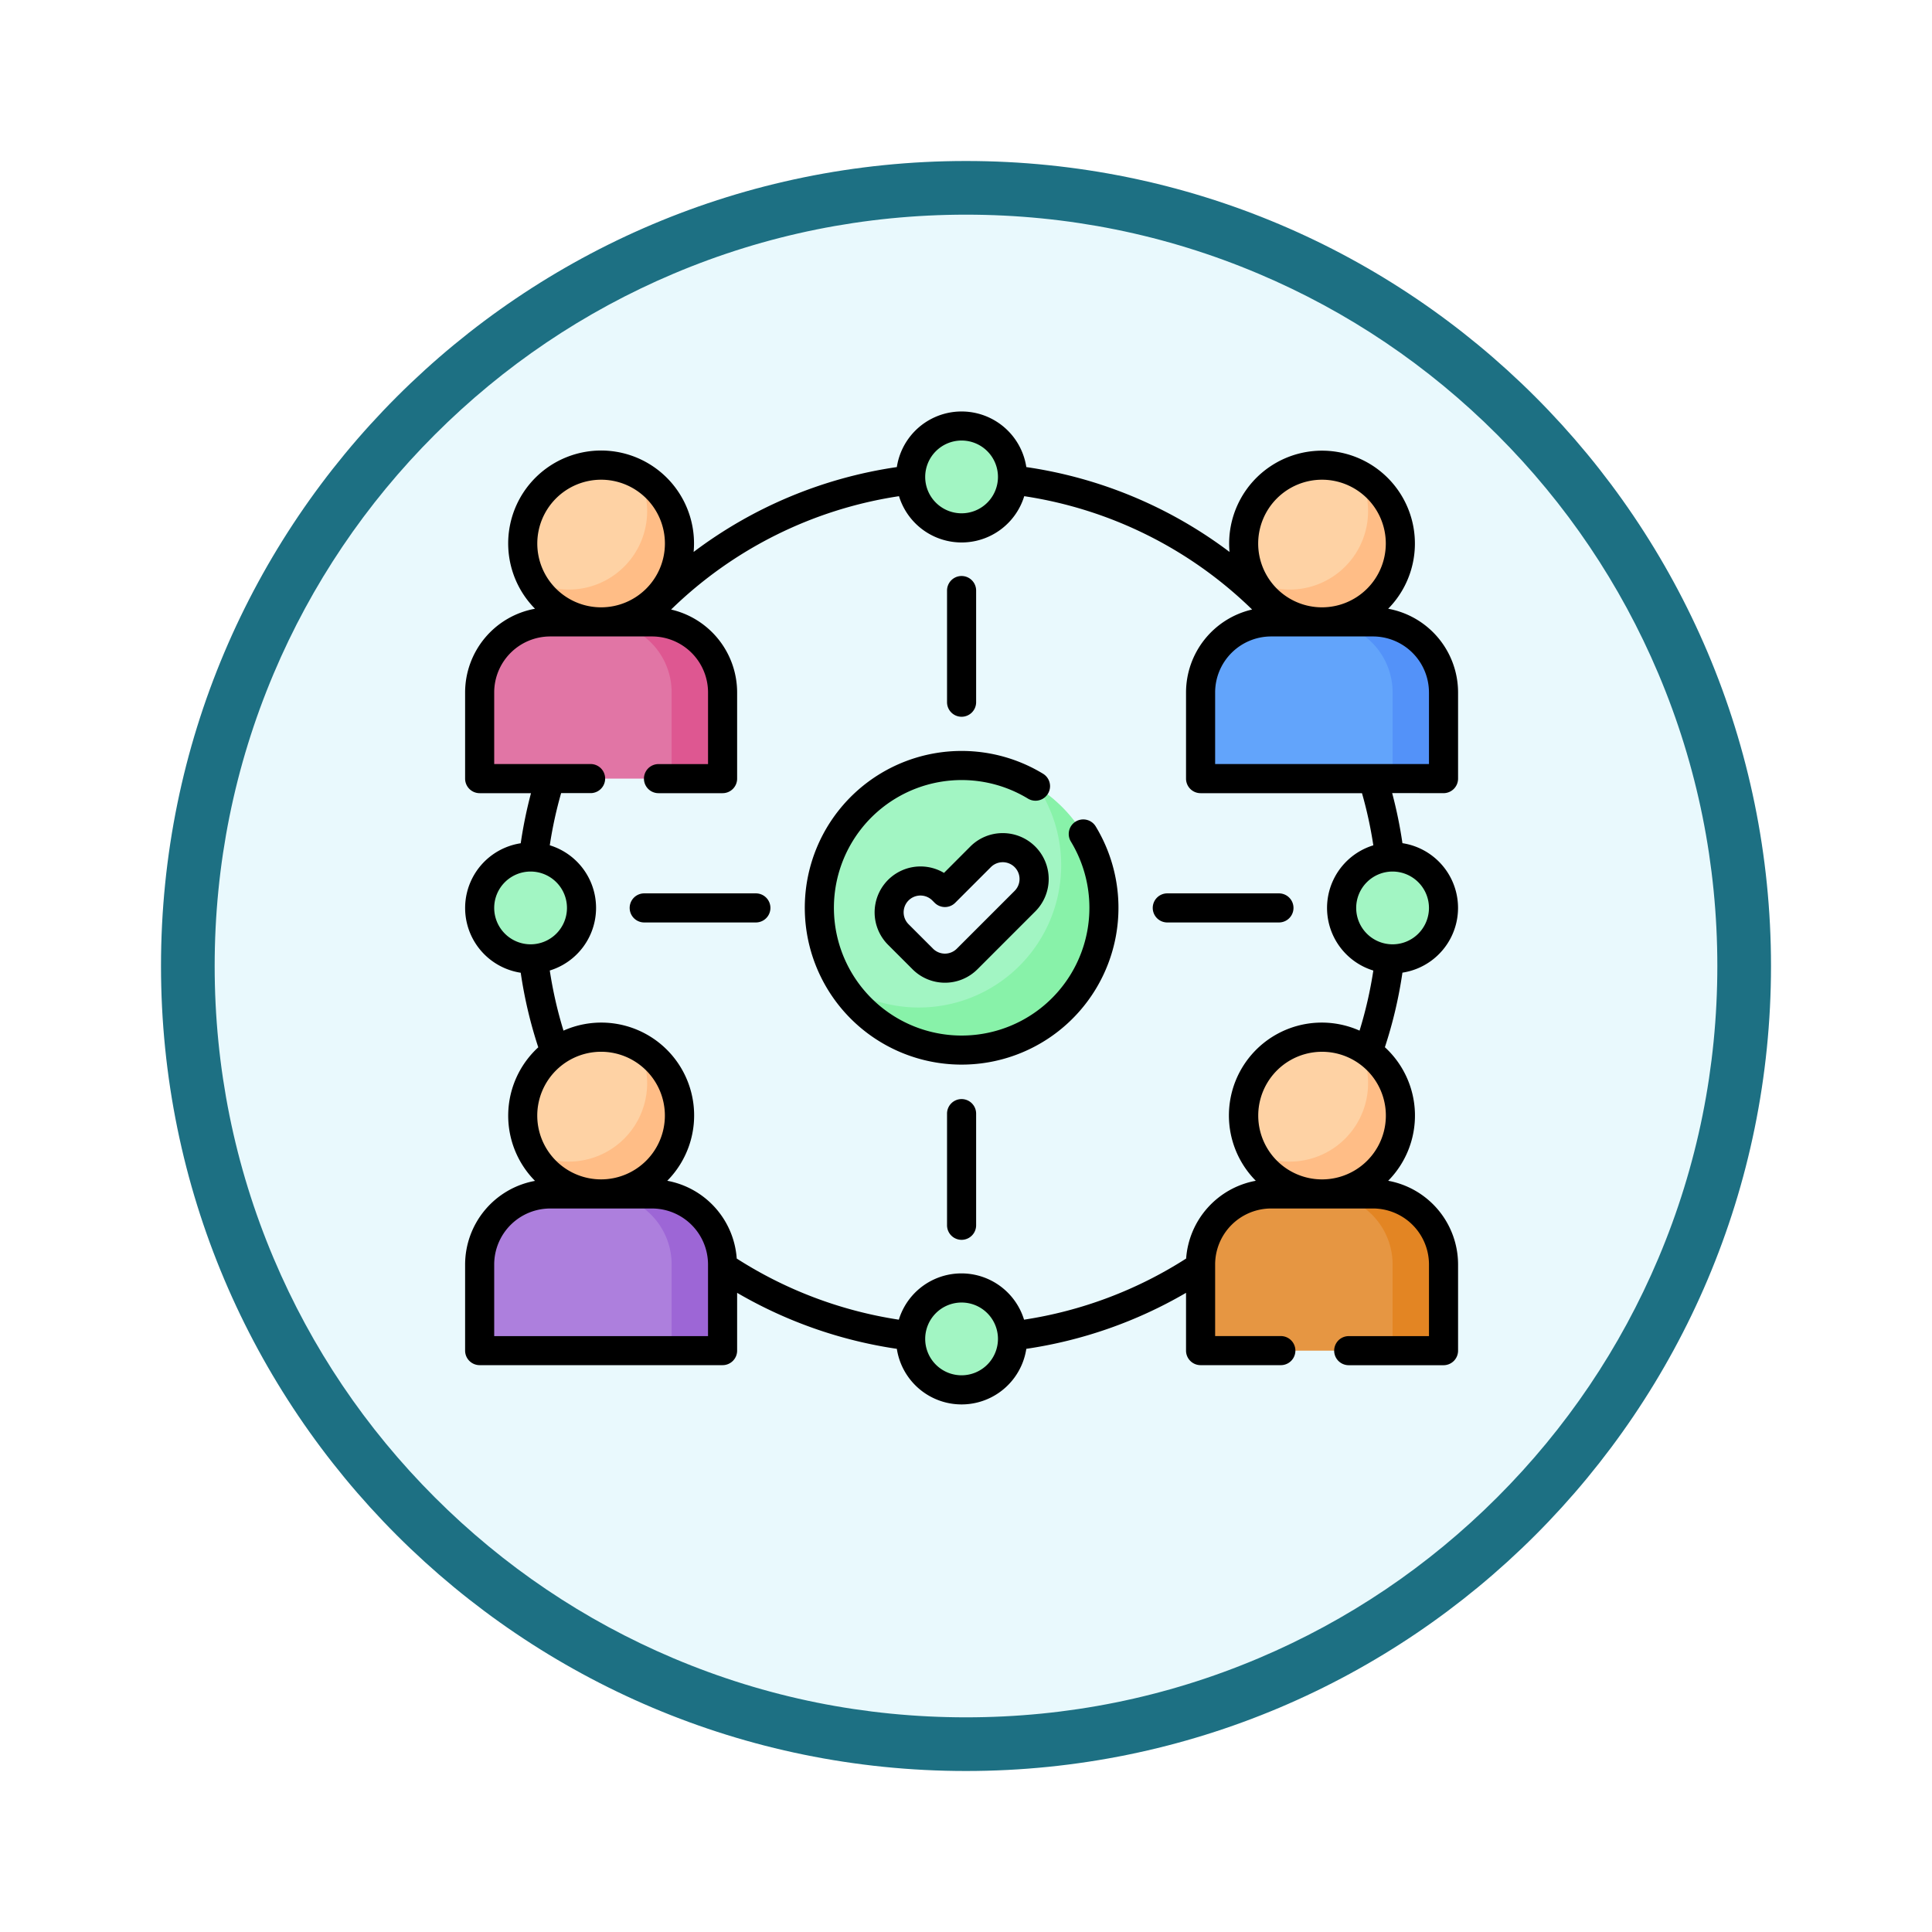 <svg xmlns="http://www.w3.org/2000/svg" xmlns:xlink="http://www.w3.org/1999/xlink" width="108" height="108" viewBox="0 0 108 108">
  <defs>
    <filter id="Trazado_904820" x="0" y="0" width="108" height="108" filterUnits="userSpaceOnUse">
      <feOffset dy="3" input="SourceAlpha"/>
      <feGaussianBlur stdDeviation="3" result="blur"/>
      <feFlood flood-opacity="0.161"/>
      <feComposite operator="in" in2="blur"/>
      <feComposite in="SourceGraphic"/>
    </filter>
  </defs>
  <g id="Grupo_1180348" data-name="Grupo 1180348" transform="translate(-200.461 -323)">
    <g id="Grupo_1174900" data-name="Grupo 1174900" transform="translate(0.006 -432.67)">
      <g id="Grupo_1173787" data-name="Grupo 1173787" transform="translate(209.455 761.67)">
        <g id="Grupo_1171910" data-name="Grupo 1171910" transform="translate(0)">
          <g id="Grupo_1167341" data-name="Grupo 1167341">
            <g id="Grupo_1166792" data-name="Grupo 1166792">
              <g transform="matrix(1, 0, 0, 1, -9, -6)" filter="url(#Trazado_904820)">
                <g id="Trazado_904820-2" data-name="Trazado 904820" transform="translate(9 6)" fill="#e9f9fd">
                  <path d="M 45 88.5 C 39.127 88.5 33.43 87.35 28.068 85.082 C 22.889 82.891 18.236 79.755 14.241 75.759 C 10.245 71.764 7.109 67.112 4.918 61.932 C 2.65 56.57 1.5 50.873 1.5 45 C 1.5 39.127 2.65 33.43 4.918 28.068 C 7.109 22.889 10.245 18.236 14.241 14.241 C 18.236 10.245 22.889 7.109 28.068 4.918 C 33.43 2.65 39.127 1.5 45 1.5 C 50.873 1.5 56.57 2.65 61.932 4.918 C 67.111 7.109 71.764 10.245 75.759 14.241 C 79.755 18.236 82.891 22.889 85.082 28.068 C 87.35 33.43 88.5 39.127 88.5 45 C 88.5 50.873 87.35 56.57 85.082 61.932 C 82.891 67.112 79.755 71.764 75.759 75.759 C 71.764 79.755 67.111 82.891 61.932 85.082 C 56.57 87.35 50.873 88.5 45 88.5 Z" stroke="none"/>
                  <path d="M 45 3 C 39.329 3 33.829 4.11 28.653 6.299 C 23.652 8.415 19.16 11.443 15.302 15.302 C 11.443 19.16 8.415 23.652 6.299 28.653 C 4.11 33.829 3 39.329 3 45 C 3 50.671 4.11 56.171 6.299 61.347 C 8.415 66.348 11.443 70.84 15.302 74.699 C 19.16 78.557 23.652 81.585 28.653 83.701 C 33.829 85.89 39.329 87 45 87 C 50.671 87 56.171 85.89 61.347 83.701 C 66.348 81.585 70.84 78.557 74.698 74.699 C 78.557 70.84 81.585 66.348 83.701 61.347 C 85.89 56.171 87 50.671 87 45 C 87 39.329 85.89 33.829 83.701 28.653 C 81.585 23.652 78.557 19.16 74.698 15.302 C 70.84 11.443 66.348 8.415 61.347 6.299 C 56.171 4.11 50.671 3 45 3 M 45 0 C 69.853 0 90 20.147 90 45 C 90 69.853 69.853 90 45 90 C 20.147 90 -7.62939453125e-06 69.853 -7.62939453125e-06 45 C -7.62939453125e-06 20.147 20.147 0 45 0 Z" stroke="none" fill="#1d7083"/>
                </g>
              </g>
            </g>
          </g>
        </g>
      </g>
    </g>
    <g id="red" transform="translate(226.461 346)">
      <g id="Grupo_1180320" data-name="Grupo 1180320" transform="translate(41.114 34.981)">
        <g id="Grupo_1180316" data-name="Grupo 1180316" transform="translate(0 8.761)">
          <path id="Trazado_1034171" data-name="Trazado 1034171" d="M379.24,407.426v4.819h13.58v-4.819a3.943,3.943,0,0,0-3.942-3.942h-5.695A3.942,3.942,0,0,0,379.24,407.426Z" transform="translate(-379.24 -403.484)" fill="#e69642"/>
        </g>
        <g id="Grupo_1180317" data-name="Grupo 1180317" transform="translate(6.79 8.761)">
          <path id="Trazado_1034172" data-name="Trazado 1034172" d="M444.717,403.484H441.87a3.942,3.942,0,0,1,3.943,3.942v4.819h2.847v-4.819A3.942,3.942,0,0,0,444.717,403.484Z" transform="translate(-441.87 -403.484)" fill="#e38523"/>
        </g>
        <g id="Grupo_1180318" data-name="Grupo 1180318" transform="translate(2.409)">
          <circle id="Elipse_13290" data-name="Elipse 13290" cx="4.381" cy="4.381" r="4.381" fill="#fed2a4"/>
        </g>
        <g id="Grupo_1180319" data-name="Grupo 1180319" transform="translate(2.923 0.514)">
          <path id="Trazado_1034173" data-name="Trazado 1034173" d="M412.132,327.413a4.381,4.381,0,0,1-5.926,5.926,4.381,4.381,0,1,0,5.926-5.926Z" transform="translate(-406.206 -327.413)" fill="#ffbd86"/>
        </g>
      </g>
      <g id="Grupo_1180325" data-name="Grupo 1180325" transform="translate(0.813 34.981)">
        <g id="Grupo_1180321" data-name="Grupo 1180321" transform="translate(0 8.761)">
          <path id="Trazado_1034174" data-name="Trazado 1034174" d="M7.5,407.426v4.819H21.08v-4.819a3.943,3.943,0,0,0-3.942-3.942H11.442A3.942,3.942,0,0,0,7.5,407.426Z" transform="translate(-7.5 -403.484)" fill="#ad7fdd"/>
        </g>
        <g id="Grupo_1180322" data-name="Grupo 1180322" transform="translate(6.79 8.761)">
          <path id="Trazado_1034175" data-name="Trazado 1034175" d="M72.977,403.484H70.13a3.942,3.942,0,0,1,3.942,3.942v4.819H76.92v-4.819A3.942,3.942,0,0,0,72.977,403.484Z" transform="translate(-70.13 -403.484)" fill="#9d66d6"/>
        </g>
        <g id="Grupo_1180323" data-name="Grupo 1180323" transform="translate(2.409)">
          <circle id="Elipse_13291" data-name="Elipse 13291" cx="4.381" cy="4.381" r="4.381" fill="#fed2a4"/>
        </g>
        <g id="Grupo_1180324" data-name="Grupo 1180324" transform="translate(2.923 0.514)">
          <path id="Trazado_1034176" data-name="Trazado 1034176" d="M40.391,327.413a4.381,4.381,0,0,1-5.926,5.926,4.381,4.381,0,1,0,5.926-5.926Z" transform="translate(-34.465 -327.413)" fill="#ffbd86"/>
        </g>
      </g>
      <g id="Grupo_1180330" data-name="Grupo 1180330" transform="translate(41.114 3.003)">
        <g id="Grupo_1180326" data-name="Grupo 1180326" transform="translate(0 8.761)">
          <path id="Trazado_1034177" data-name="Trazado 1034177" d="M379.24,112.459v4.819h13.58v-4.819a3.943,3.943,0,0,0-3.942-3.942h-5.695A3.942,3.942,0,0,0,379.24,112.459Z" transform="translate(-379.24 -108.516)" fill="#62a4fb"/>
        </g>
        <g id="Grupo_1180327" data-name="Grupo 1180327" transform="translate(6.79 8.761)">
          <path id="Trazado_1034178" data-name="Trazado 1034178" d="M444.717,108.516H441.87a3.942,3.942,0,0,1,3.943,3.942v4.819h2.847v-4.819a3.942,3.942,0,0,0-3.942-3.942Z" transform="translate(-441.87 -108.516)" fill="#5392f9"/>
        </g>
        <g id="Grupo_1180328" data-name="Grupo 1180328" transform="translate(2.409)">
          <circle id="Elipse_13292" data-name="Elipse 13292" cx="4.381" cy="4.381" r="4.381" fill="#fed2a4"/>
        </g>
        <g id="Grupo_1180329" data-name="Grupo 1180329" transform="translate(2.923 0.514)">
          <path id="Trazado_1034179" data-name="Trazado 1034179" d="M412.132,32.445a4.381,4.381,0,0,1-5.926,5.926,4.381,4.381,0,1,0,5.926-5.926Z" transform="translate(-406.206 -32.445)" fill="#ffbd86"/>
        </g>
      </g>
      <g id="Grupo_1180335" data-name="Grupo 1180335" transform="translate(0.813 3.003)">
        <g id="Grupo_1180331" data-name="Grupo 1180331" transform="translate(0 8.761)">
          <path id="Trazado_1034180" data-name="Trazado 1034180" d="M7.5,112.459v4.819H21.08v-4.819a3.943,3.943,0,0,0-3.942-3.942H11.442A3.943,3.943,0,0,0,7.5,112.459Z" transform="translate(-7.5 -108.516)" fill="#e175a5"/>
        </g>
        <g id="Grupo_1180332" data-name="Grupo 1180332" transform="translate(6.79 8.761)">
          <path id="Trazado_1034181" data-name="Trazado 1034181" d="M72.977,108.516H70.13a3.942,3.942,0,0,1,3.942,3.942v4.819H76.92v-4.819a3.942,3.942,0,0,0-3.942-3.942Z" transform="translate(-70.13 -108.516)" fill="#de5791"/>
        </g>
        <g id="Grupo_1180333" data-name="Grupo 1180333" transform="translate(2.409)">
          <circle id="Elipse_13293" data-name="Elipse 13293" cx="4.381" cy="4.381" r="4.381" fill="#fed2a4"/>
        </g>
        <g id="Grupo_1180334" data-name="Grupo 1180334" transform="translate(2.923 0.514)">
          <path id="Trazado_1034182" data-name="Trazado 1034182" d="M40.391,32.445a4.381,4.381,0,0,1-5.926,5.926,4.381,4.381,0,1,0,5.926-5.926Z" transform="translate(-34.465 -32.445)" fill="#ffbd86"/>
        </g>
      </g>
      <g id="Grupo_1180342" data-name="Grupo 1180342" transform="translate(19.794 19.794)">
        <g id="Grupo_1180338" data-name="Grupo 1180338">
          <g id="Grupo_1180336" data-name="Grupo 1180336">
            <circle id="Elipse_13294" data-name="Elipse 13294" cx="7.959" cy="7.959" r="7.959" fill="#a2f5c3"/>
          </g>
          <g id="Grupo_1180337" data-name="Grupo 1180337" transform="translate(1.26 1.26)">
            <path id="Trazado_1034183" data-name="Trazado 1034183" d="M205.2,194.2A7.957,7.957,0,0,1,194.2,205.2,7.958,7.958,0,1,0,205.2,194.2Z" transform="translate(-194.204 -194.204)" fill="#88f2a9"/>
          </g>
        </g>
        <g id="Grupo_1180341" data-name="Grupo 1180341" transform="translate(3.906 4.591)">
          <g id="Grupo_1180340" data-name="Grupo 1180340">
            <g id="Grupo_1180339" data-name="Grupo 1180339">
              <path id="Trazado_1034184" data-name="Trazado 1034184" d="M221.737,231.666a1.752,1.752,0,0,1-1.239-.513l-1.369-1.369a1.752,1.752,0,1,1,2.478-2.478l.13.13,1.993-1.993a1.752,1.752,0,1,1,2.478,2.478l-3.232,3.232A1.752,1.752,0,0,1,221.737,231.666Z" transform="translate(-218.616 -224.93)" fill="#e6f7fe"/>
            </g>
          </g>
        </g>
      </g>
      <g id="Grupo_1180343" data-name="Grupo 1180343" transform="translate(24.906 0.813)">
        <circle id="Elipse_13295" data-name="Elipse 13295" cx="2.847" cy="2.847" r="2.847" fill="#a2f5c3"/>
      </g>
      <g id="Grupo_1180344" data-name="Grupo 1180344" transform="translate(48.999 24.906)">
        <circle id="Elipse_13296" data-name="Elipse 13296" cx="2.847" cy="2.847" r="2.847" fill="#a2f5c3"/>
      </g>
      <g id="Grupo_1180345" data-name="Grupo 1180345" transform="translate(0.813 24.906)">
        <circle id="Elipse_13297" data-name="Elipse 13297" cx="2.847" cy="2.847" r="2.847" fill="#a2f5c3"/>
      </g>
      <g id="Grupo_1180346" data-name="Grupo 1180346" transform="translate(24.906 48.999)">
        <circle id="Elipse_13298" data-name="Elipse 13298" cx="2.847" cy="2.847" r="2.847" fill="#a2f5c3"/>
      </g>
      <g id="Grupo_1180347" data-name="Grupo 1180347" transform="translate(0 0)">
        <path id="Trazado_1034185" data-name="Trazado 1034185" d="M54.694,21.338a.813.813,0,0,0,.813-.813V15.707A4.762,4.762,0,0,0,51.6,11.029,5.192,5.192,0,1,0,42.71,7.384c0,.159.008.315.022.47A24.8,24.8,0,0,0,31.372,3.11a3.661,3.661,0,0,0-7.238,0,24.8,24.8,0,0,0-11.36,4.744c.014-.155.022-.312.022-.47a5.194,5.194,0,1,0-8.889,3.645A4.762,4.762,0,0,0,0,15.707v4.819a.813.813,0,0,0,.813.813h2.87a24.848,24.848,0,0,0-.574,2.8,3.661,3.661,0,0,0,0,7.238,24.831,24.831,0,0,0,.981,4.168,5.184,5.184,0,0,0-.183,7.467A4.762,4.762,0,0,0,0,47.685V52.5a.813.813,0,0,0,.813.813h13.58a.813.813,0,0,0,.813-.813V49.27A24.952,24.952,0,0,0,24.134,52.4a3.661,3.661,0,0,0,7.238,0A24.951,24.951,0,0,0,40.3,49.27V52.5a.813.813,0,0,0,.813.813H45.6a.813.813,0,1,0,0-1.626H41.927V47.685a3.133,3.133,0,0,1,3.13-3.13h5.694a3.133,3.133,0,0,1,3.13,3.13V51.69H49.394a.813.813,0,1,0,0,1.626h5.3a.813.813,0,0,0,.813-.813V47.685A4.763,4.763,0,0,0,51.6,43.006a5.184,5.184,0,0,0-.184-7.466,24.833,24.833,0,0,0,.981-4.168,3.661,3.661,0,0,0,0-7.238,24.845,24.845,0,0,0-.574-2.8Zm-.813-5.632v4.005H41.927V15.707a3.133,3.133,0,0,1,3.129-3.129h5.695A3.133,3.133,0,0,1,53.88,15.707ZM47.9,3.816a3.567,3.567,0,1,1-3.567,3.567A3.571,3.571,0,0,1,47.9,3.816Zm-20.15-2.19A2.034,2.034,0,1,1,25.719,3.66,2.037,2.037,0,0,1,27.753,1.626ZM7.6,3.816A3.567,3.567,0,1,1,4.035,7.384,3.571,3.571,0,0,1,7.6,3.816ZM1.626,27.753A2.034,2.034,0,1,1,3.66,29.788a2.037,2.037,0,0,1-2.034-2.034ZM7.6,35.794a3.567,3.567,0,1,1-3.567,3.567A3.571,3.571,0,0,1,7.6,35.794ZM1.626,51.69V47.685a3.133,3.133,0,0,1,3.129-3.129H10.45a3.133,3.133,0,0,1,3.129,3.129V51.69Zm26.127,2.19a2.034,2.034,0,1,1,2.034-2.034A2.037,2.037,0,0,1,27.753,53.88ZM47.92,42.929h-.033a3.567,3.567,0,1,1,.033,0Zm5.96-15.175a2.034,2.034,0,1,1-2.034-2.034A2.037,2.037,0,0,1,53.88,27.753Zm-3.11-3.5a3.661,3.661,0,0,0,0,7A23.221,23.221,0,0,1,50,34.613a5.19,5.19,0,0,0-5.8,8.393,4.764,4.764,0,0,0-3.894,4.347,23.3,23.3,0,0,1-9.061,3.418,3.661,3.661,0,0,0-7,0,23.306,23.306,0,0,1-9.061-3.418A4.763,4.763,0,0,0,11.3,43.006a5.19,5.19,0,0,0-5.8-8.393,23.22,23.22,0,0,1-.767-3.361,3.661,3.661,0,0,0,0-7,23.2,23.2,0,0,1,.634-2.916H7.015a.813.813,0,1,0,0-1.626H1.626V15.707a3.133,3.133,0,0,1,3.13-3.129H10.45a3.133,3.133,0,0,1,3.13,3.129v4.006H10.81a.813.813,0,1,0,0,1.626h3.583a.813.813,0,0,0,.813-.813V15.707a4.762,4.762,0,0,0-3.691-4.633,23.2,23.2,0,0,1,12.74-6.337,3.661,3.661,0,0,0,7,0,23.2,23.2,0,0,1,12.739,6.336A4.763,4.763,0,0,0,40.3,15.707v4.819a.813.813,0,0,0,.813.813h9.023a23.188,23.188,0,0,1,.634,2.916Z" transform="translate(0 0)"/>
        <path id="Trazado_1034186" data-name="Trazado 1034186" d="M190.242,179.033a.813.813,0,0,0-.271,1.117,7.141,7.141,0,1,1-2.4-2.4.813.813,0,0,0,.846-1.389,8.767,8.767,0,1,0,2.94,2.94A.813.813,0,0,0,190.242,179.033Z" transform="translate(-156.109 -156.108)"/>
        <path id="Trazado_1034187" data-name="Trazado 1034187" d="M218.284,217.43a2.548,2.548,0,0,0-1.814.751L215,219.654a2.566,2.566,0,0,0-3.128,4.018l1.369,1.369a2.565,2.565,0,0,0,3.628,0l3.232-3.232a2.565,2.565,0,0,0-1.814-4.379Zm.664,3.229-3.232,3.232a.939.939,0,0,1-1.328,0l-1.369-1.369a.939.939,0,1,1,1.328-1.328l.13.13a.813.813,0,0,0,1.15,0l1.993-1.993a.939.939,0,1,1,1.328,1.328Z" transform="translate(-188.23 -193.858)"/>
        <path id="Trazado_1034188" data-name="Trazado 1034188" d="M249.313,92.721a.813.813,0,0,0,.813-.813V85.666a.813.813,0,0,0-1.626,0v6.242A.813.813,0,0,0,249.313,92.721Z" transform="translate(-221.56 -75.654)"/>
        <path id="Trazado_1034189" data-name="Trazado 1034189" d="M354.567,249.313a.813.813,0,0,0,.813.813h6.242a.813.813,0,0,0,0-1.626H355.38A.813.813,0,0,0,354.567,249.313Z" transform="translate(-316.128 -221.56)"/>
        <path id="Trazado_1034190" data-name="Trazado 1034190" d="M249.313,354.567a.813.813,0,0,0-.813.813v6.242a.813.813,0,0,0,1.626,0V355.38A.813.813,0,0,0,249.313,354.567Z" transform="translate(-221.56 -316.128)"/>
        <path id="Trazado_1034191" data-name="Trazado 1034191" d="M91.909,248.5H85.667a.813.813,0,0,0,0,1.626h6.242a.813.813,0,0,0,0-1.626Z" transform="translate(-75.655 -221.56)"/>
      </g>
    </g>
  </g>
</svg>
